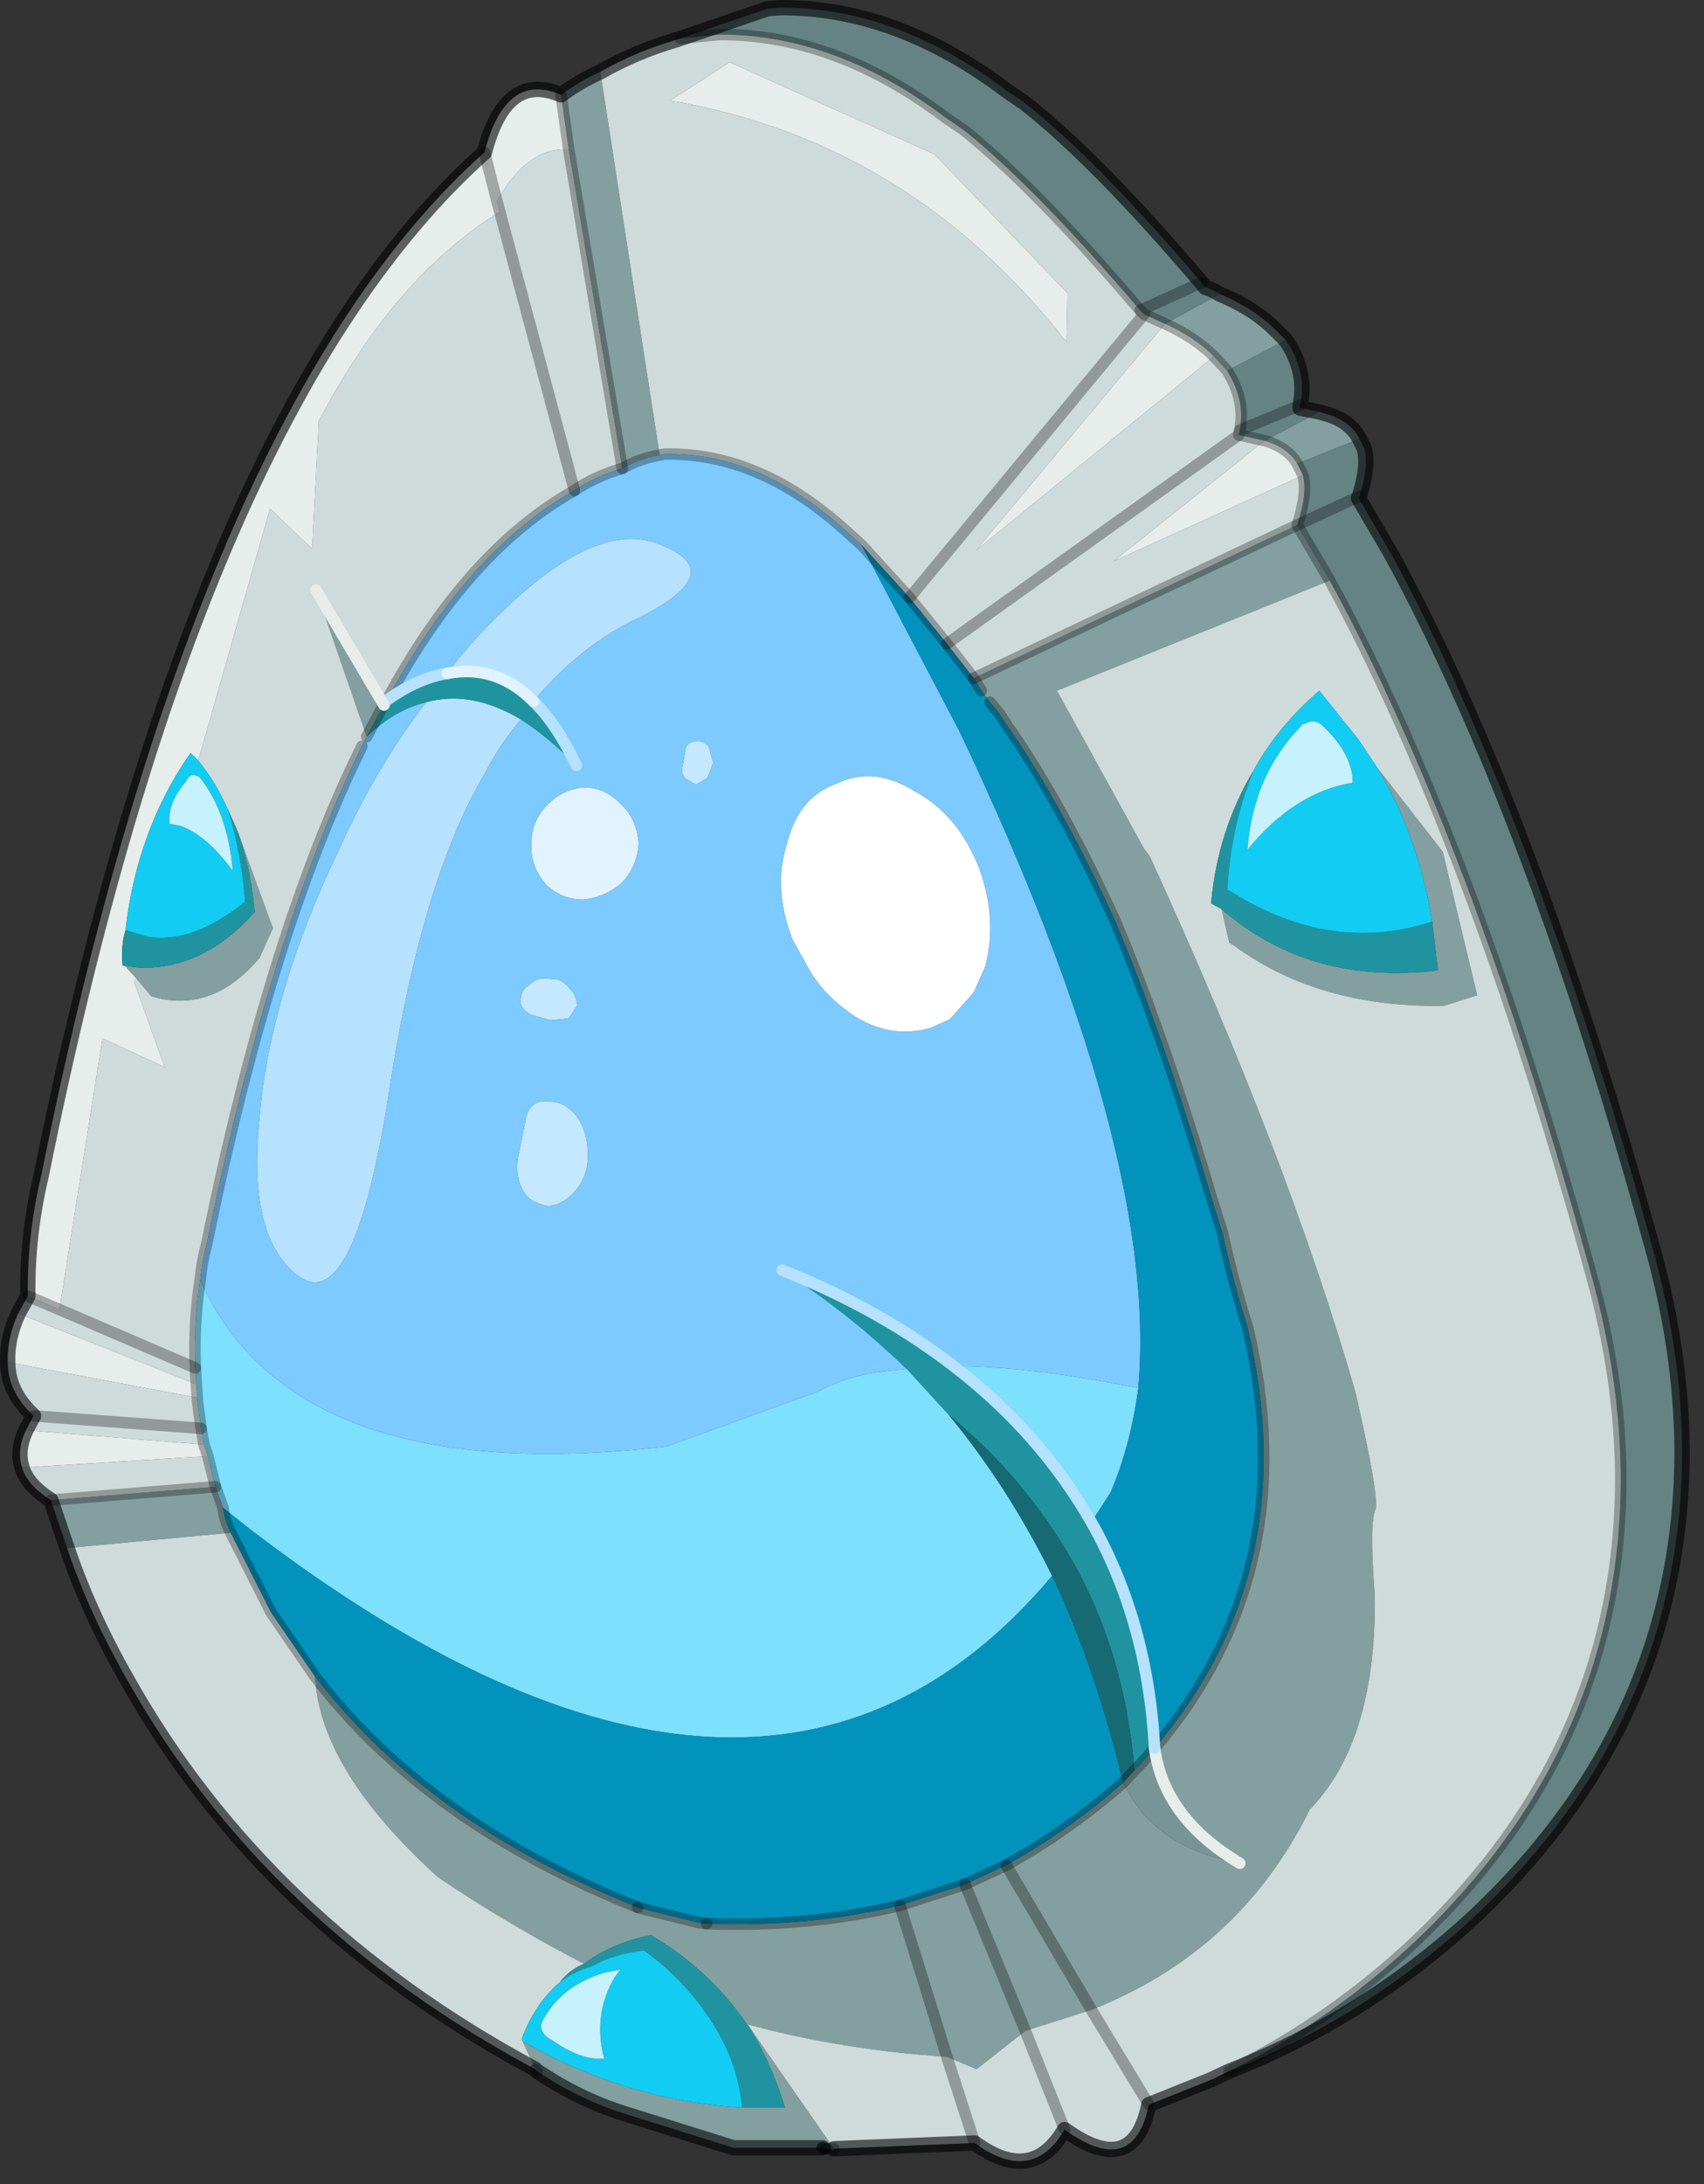 <?xml version="1.0" encoding="UTF-8" standalone="no"?>
<!DOCTYPE svg PUBLIC "-//W3C//DTD SVG 1.1//EN" "http://www.w3.org/Graphics/SVG/1.1/DTD/svg11.dtd">
<svg width="100%" height="100%" viewBox="0 0 89 114" version="1.1" xmlns="http://www.w3.org/2000/svg" xmlns:xlink="http://www.w3.org/1999/xlink" xml:space="preserve" xmlns:serif="http://www.serif.com/" style="fill-rule:evenodd;clip-rule:evenodd;stroke-linecap:round;stroke-linejoin:round;">
    <rect x="0" y="0" width="89" height="114" fill="#333333" stroke="none"/>
    <g transform="matrix(1,0,0,1,-230.846,-143.35)">
        <g>
            <g id="shape0">
                <path d="M262.2,147.1L265.3,167.1C264.567,167.233 263.917,167.467 263.35,167.8L260.55,151.15L260.15,148.3C260.783,147.833 261.467,147.433 262.2,147.1M291.7,160.25L294.55,158.7L294.9,158.85C295.933,159.317 296.783,159.883 297.45,160.55L298,161.1L294.95,162.7L294.9,162.65L294.25,161.95C293.583,161.283 292.733,160.717 291.7,160.25M281.7,178.75L298.6,170.75L300.3,173.65L286.05,179.4L290.6,187.65L290.9,188.05C295.733,198.583 299.317,207.917 301.65,216.05C302.45,219.55 302.8,221.567 302.7,222.1C302.467,222.567 302.45,224.067 302.65,226.6C302.717,231.667 301.583,235.4 299.25,237.8C296.817,242.733 293.017,246.217 287.85,248.25L283.4,240.7L287.85,248.25L284.4,249.35L281.85,251.35L280.3,250.7L277.85,242.8L281.25,241.7L283.4,240.7C285.567,239.5 287.6,238.067 289.5,236.4L289.75,236.85C290.85,238.85 292.8,240.1 295.6,240.6C292.967,239.033 291.483,237.033 291.15,234.6C296.417,228.4 298.033,221.067 296,212.6C295.467,210.9 295.033,209.267 294.7,207.7L294.1,205.8C292.5,200.367 290.85,195.617 289.15,191.55C287.35,187.583 285.517,184.233 283.65,181.5L283.5,181.3L283.05,180.6L282.55,180L282.1,179.4L281.7,178.75M301.85,166.25L298.6,167.55C298.267,166.983 297.7,166.583 296.9,166.35L299.75,164.85L300.1,164.95C300.933,165.183 301.517,165.617 301.85,166.25M274.4,255.5L274.4,255.55L273.95,255.5L273.8,255.45L269.15,255.45L263.4,253.65C261.833,253.15 260.333,252.417 258.9,251.45L258.8,251.35L258.15,249.9C261.783,251.967 265.6,253.117 269.6,253.35L271.85,253.35C271.35,251.75 270.717,250.333 269.95,249.1L274.4,255.5L273.95,255.5L274.4,255.5M234.35,224.15L233.5,221.65L242.1,220.95L242.5,222.05C242.533,222.45 242.667,222.883 242.9,223.35L234.35,224.15M302.8,183.45L306.2,187.8L308,195.3L306.25,195.85L305.65,195.85C301.55,195.817 298.1,194.767 295.3,192.7L295.05,192.55L294.65,190.8C297.717,193.467 301.483,194.533 305.95,194L305.65,191.45C305.15,188.45 304.2,185.783 302.8,183.45M247.3,230.85C251.2,235.95 256.817,239.967 264.15,242.9L264.5,243L267.35,243.7L267.75,243.75C271.317,243.883 274.683,243.567 277.85,242.8L280.3,250.7C276.667,250.467 273.183,249.9 269.85,249C268.583,247.133 266.917,245.583 264.85,244.35C263.483,244.617 262.317,245.117 261.35,245.85C258.717,244.483 256.183,242.983 253.75,241.35C249.617,237.617 247.467,234.117 247.3,230.85M250.9,180.15L250.85,180.2L250,181.8L247.35,174.15L250.9,180.15M243.4,187.15L245.1,191.8L244.4,193.35C242.733,195.317 240.85,195.983 238.75,195.35L237.95,194.4L237.35,193.75L238.05,193.85C240.317,193.95 242.35,192.983 244.15,190.95C244.017,189.55 243.767,188.283 243.4,187.15M281.25,241.7L284.4,249.35L281.25,241.7" style="fill:#849f9f;"/>
                <path d="M290.4,159.55C286.767,155.283 283.7,152.15 281.2,150.15L280.25,149.5C276.417,146.6 272.483,145.15 268.45,145.15L266.4,145.35L270.95,143.8L271.65,143.75C275.683,143.75 279.617,145.2 283.45,148.1L284.4,148.75C286.9,150.717 289.967,153.833 293.6,158.1L290.4,159.55L293.6,158.1L293.8,158.35C294.033,158.417 294.283,158.533 294.55,158.7L291.7,160.25L290.6,159.75L290.4,159.55M295.55,166.05L295.6,165.8C295.8,164.8 295.6,163.8 295,162.8L294.95,162.7L298,161.1L298.2,161.4C298.8,162.433 298.983,163.467 298.75,164.5L298.75,164.65L299.75,164.85L296.9,166.35L295.55,166.05M298.6,170.75C298.967,169.65 299.067,168.783 298.9,168.15L298.6,167.55L301.85,166.25L302.1,166.75C302.267,167.35 302.183,168.183 301.85,169.25L301.8,169.35L303.5,172.25C308.467,181.35 313.017,193.417 317.15,208.45C318.15,212.017 318.667,215.517 318.7,218.95C318.733,228.317 315.183,236.4 308.05,243.2C304.217,246.8 299.883,249.55 295.05,251.45C298.617,249.683 301.883,247.4 304.85,244.6C311.983,237.8 315.533,229.717 315.5,220.35C315.467,216.917 314.95,213.417 313.95,209.85C309.817,194.817 305.267,182.75 300.3,173.65L298.6,170.75L301.85,169.25L298.6,170.75M298.75,164.5L295.6,165.8L298.75,164.5" style="fill:#658383;"/>
                <path d="M266.4,145.35L268.45,145.15C272.483,145.15 276.417,146.6 280.25,149.5L281.2,150.15C283.7,152.15 286.767,155.283 290.4,159.55L290.6,159.75L291.7,160.25L291.65,160.3L281.8,172.1L294.25,161.95L294.9,162.65L294.95,162.7L295,162.8C295.6,163.8 295.8,164.8 295.6,165.8L295.55,166.05L280.3,176.95L295.55,166.05L296.9,166.35L289,172.65L298.9,168.15C299.067,168.783 298.967,169.65 298.6,170.75L281.7,178.75L280.3,176.95L278.35,174.55L275.85,171.8L274.85,170.9C271.883,168.267 268.783,166.983 265.55,167.05L265.3,167.1L262.2,147.1C263.433,146.4 264.733,145.85 266.1,145.45L266.4,145.35M290.6,159.75L278.35,174.55L290.6,159.75M286.55,161.2L286.6,158.65L279.65,151.4L268.95,146.6L265.85,148.6C274.15,150 281.05,154.2 286.55,161.2M287.85,248.25C293.017,246.217 296.817,242.733 299.25,237.8C301.583,235.4 302.717,231.667 302.65,226.6C302.45,224.067 302.467,222.567 302.7,222.1C302.8,221.567 302.45,219.55 301.65,216.05C299.317,207.917 295.733,198.583 290.9,188.05L290.6,187.65L286.05,179.4L300.3,173.65C305.267,182.75 309.817,194.817 313.95,209.85C314.95,213.417 315.467,216.917 315.5,220.35C315.533,229.717 311.983,237.8 304.85,244.6C301.883,247.4 298.617,249.683 295.05,251.45L294.1,251.9L290.85,253.2C290.317,255.8 288.85,256.233 286.45,254.5C285.317,256.433 283.75,256.667 281.75,255.2L274.4,255.5L269.95,249.1L269.85,249C273.183,249.9 276.667,250.467 280.3,250.7L281.85,251.35L284.4,249.35L286.45,254.5L284.4,249.35L287.85,248.25L290.85,253.2L287.85,248.25M258.8,251.35C249.367,246.283 242.267,239.517 237.5,231.05C236.167,228.717 235.117,226.417 234.35,224.15L242.9,223.35L245,227.5L247.3,230.85C247.467,234.117 249.617,237.617 253.75,241.35C256.183,242.983 258.717,244.483 261.35,245.85C260.85,246.05 260.433,246.367 260.1,246.8C259.233,247.533 258.567,248.517 258.1,249.75L258.1,249.8L258.15,249.9L258.8,251.35M233.5,221.65C232.667,221.117 232.167,220.55 232,219.95L241.7,219.35L242.1,220.95L233.5,221.65M232.2,218L232.6,217.25C231.7,216.417 231.25,215.483 231.25,214.45L241.15,216.3L241.15,216.4L241.35,217.9L241.5,218.75L232.2,218M231.8,211.9L232.3,211L233.95,211.7L236.2,197.55L239.45,199.05L237.85,194.6L237.95,194.4L238.75,195.35C240.85,195.983 242.733,195.317 244.4,193.35L245.1,191.8L243.4,187.15L243.3,186.85L242.75,185.6C242.317,184.633 241.8,183.783 241.2,183.05L244.95,169.9L247.15,172L247.5,165.3L247.65,165.05C250.217,160.217 253.317,156.667 256.95,154.4L256.8,153.85C257.867,151.95 259.117,151.05 260.55,151.15L263.35,167.8C262.417,168.067 261.583,168.45 260.85,168.95L256.95,154.4L260.85,168.95C257.117,171.05 253.85,174.7 251.05,179.9L250.9,180.15L247.35,174.15L250,181.8L249.75,182.3C246.55,188.767 243.85,197.417 241.65,208.25C241.483,208.85 241.367,209.483 241.3,210.15C241.067,211.683 240.983,213.217 241.05,214.75L241.1,215.6L231.8,211.9M302.8,183.45L301.8,181.95L299.75,179.4C298.283,180.667 297.133,182.067 296.3,183.6C295.067,185.667 294.333,187.967 294.1,190.5L294.65,190.8L295.05,192.55L295.3,192.7C298.1,194.767 301.55,195.817 305.65,195.85L306.25,195.85L308,195.3L306.2,187.8L302.8,183.45M241.05,214.75L233.95,211.7L241.05,214.75M232.6,217.25L241.35,217.9L232.6,217.25M281.75,255.2L280.3,250.7L281.75,255.2" style="fill:#cfdada;"/>
                <path d="M294.25,161.95L281.8,172.1L291.65,160.3L291.7,160.25C292.733,160.717 293.583,161.283 294.25,161.95M286.55,161.2C281.05,154.2 274.15,150 265.85,148.6L268.95,146.6L279.65,151.4L286.6,158.65L286.55,161.2M298.9,168.15L289,172.65L296.9,166.35C297.7,166.583 298.267,166.983 298.6,167.55L298.9,168.15M232,219.95C231.8,219.35 231.867,218.7 232.2,218L241.5,218.75L241.7,219.35L232,219.95M231.25,214.45C231.217,213.617 231.4,212.767 231.8,211.9L241.1,215.6L241.15,216.3L231.25,214.45M232.3,211C232.267,208.9 232.5,206.8 233,204.7C238.367,178.067 246.083,160.267 256.15,151.3C256.883,148.467 258.217,147.467 260.15,148.3L260.55,151.15C259.117,151.05 257.867,151.95 256.8,153.85L256.95,154.4C253.317,156.667 250.217,160.217 247.65,165.05L247.5,165.3L247.15,172L244.95,169.9L241.2,183.05L240.8,182.65C238.933,185.317 237.8,188.4 237.4,191.9C237.233,192.433 237.183,193.05 237.25,193.75L237.35,193.75L237.95,194.4L237.85,194.6L239.45,199.05L236.2,197.55L233.95,211.7L232.3,211M256.15,151.3L256.8,153.85L256.15,151.3" style="fill:#e7edea;"/>
                <path d="M265.3,167.1L265.55,167.05C268.783,166.983 271.883,168.267 274.85,170.9L275.85,171.8L280.95,181.5C287.917,196.133 291.033,207.567 290.3,215.8C286.5,215.033 283.283,214.65 280.65,214.65C278.05,212.65 275.067,210.983 271.7,209.65C274,211.117 276.167,212.833 278.2,214.8L277.2,214.9C275.767,215.067 274.583,215.417 273.65,215.95L265.65,218.85C252.683,220.35 244.567,217.45 241.3,210.15C241.367,209.483 241.483,208.85 241.65,208.25C243.85,197.417 246.55,188.767 249.75,182.3L250,181.8C250.967,180.867 252,180.267 253.1,180C251.4,182.2 249.883,184.767 248.55,187.7C246.15,192.7 244.767,197.367 244.4,201.7C243.967,205.933 244.667,208.7 246.5,210C248.367,211.267 249.9,208.183 251.1,200.75C252.233,193.183 253.917,187.517 256.15,183.75C256.683,182.717 257.317,181.767 258.05,180.9C258.95,181.467 259.917,182.267 260.95,183.3C260.25,181.833 259.5,180.717 258.7,179.95C260.367,177.983 262.2,176.533 264.2,175.6C267.333,174.033 267.767,172.783 265.5,171.85C263.333,170.817 260.55,171.933 257.15,175.2C256.083,176.2 255.1,177.3 254.2,178.5C253.167,178.667 252.117,179.133 251.05,179.9C253.85,174.7 257.117,171.05 260.85,168.95C261.583,168.45 262.417,168.067 263.35,167.8C263.917,167.467 264.567,167.233 265.3,167.1M267.85,182.3C267.65,182.1 267.433,182.017 267.2,182.05C266.9,182.05 266.717,182.183 266.65,182.45L266.5,183.35C266.433,183.583 266.483,183.8 266.65,184L267.2,184.3L267.8,183.95L268.1,183.15L267.85,182.3M263.3,189.45C263.867,188.85 264.167,188.15 264.2,187.35C264.133,186.517 263.833,185.85 263.3,185.35C262.733,184.75 262.083,184.45 261.35,184.45C260.583,184.517 259.933,184.833 259.4,185.4C258.833,186 258.567,186.717 258.6,187.55C258.6,188.283 258.867,188.95 259.4,189.55C259.933,190.05 260.567,190.3 261.3,190.3C262.033,190.233 262.7,189.95 263.3,189.45M259.45,206.3C259.983,206.267 260.467,206 260.9,205.5C261.333,205 261.55,204.383 261.55,203.65C261.55,202.817 261.35,202.133 260.95,201.6C260.517,201.067 260.033,200.817 259.5,200.85C258.833,200.75 258.433,201.067 258.3,201.8L257.9,203.8C257.8,204.467 257.9,205.05 258.2,205.55C258.4,205.917 258.817,206.167 259.45,206.3M260.6,194.95C260.333,194.583 260,194.417 259.6,194.45C259.167,194.35 258.8,194.45 258.5,194.75C258.2,194.917 258.05,195.167 258.05,195.5C257.983,195.8 258.15,196.067 258.55,196.3L259.6,196.6L260.55,196.5L261,195.8C260.933,195.4 260.8,195.117 260.6,194.95M278.7,184.7C277.233,183.767 275.85,183.617 274.55,184.25C273.217,184.717 272.35,185.767 271.95,187.4C271.45,188.933 271.55,190.6 272.25,192.4L273.05,193.85C273.517,194.683 274.15,195.4 274.95,196L275.35,196.3C276.65,197.167 278.017,197.4 279.45,197L280.45,196.55L281.7,195.15L282.3,193.8C282.733,192.167 282.633,190.467 282,188.7C281.267,186.833 280.167,185.5 278.7,184.7" style="fill:#7ccaff;"/>
                <path d="M254.2,178.5C255.1,177.3 256.083,176.2 257.15,175.2C260.55,171.933 263.333,170.817 265.5,171.85C267.767,172.783 267.333,174.033 264.2,175.6C262.2,176.533 260.367,177.983 258.7,179.95C257.4,178.65 255.9,178.167 254.2,178.5M258.05,180.9C257.317,181.767 256.683,182.717 256.15,183.75C253.917,187.517 252.233,193.183 251.1,200.75C249.9,208.183 248.367,211.267 246.5,210C244.667,208.7 243.967,205.933 244.4,201.7C244.767,197.367 246.15,192.7 248.55,187.7C249.883,184.767 251.4,182.2 253.1,180C254.667,179.567 256.317,179.867 258.05,180.9" style="fill:#b7e2ff;"/>
                <path d="M278.7,184.7C280.167,185.5 281.267,186.833 282,188.7C282.633,190.467 282.733,192.167 282.3,193.8L281.7,195.15L280.45,196.55L279.45,197C278.017,197.4 276.65,197.167 275.35,196.3L274.95,196C274.15,195.4 273.517,194.683 273.05,193.85L272.25,192.4C271.55,190.6 271.45,188.933 271.95,187.4C272.35,185.767 273.217,184.717 274.55,184.25C275.85,183.617 277.233,183.767 278.7,184.7" style="fill:#fff;"/>
                <path d="M267.85,182.3L268.1,183.15L267.8,183.95L267.2,184.3L266.65,184C266.483,183.8 266.433,183.583 266.5,183.35L266.65,182.45C266.717,182.183 266.9,182.05 267.2,182.05C267.433,182.017 267.65,182.1 267.85,182.3M260.6,194.95C260.8,195.117 260.933,195.4 261,195.8L260.55,196.5L259.6,196.6L258.55,196.3C258.15,196.067 257.983,195.8 258.05,195.5C258.05,195.167 258.2,194.917 258.5,194.75C258.8,194.45 259.167,194.35 259.6,194.45C260,194.417 260.333,194.583 260.6,194.95M259.45,206.3C258.817,206.167 258.4,205.917 258.2,205.55C257.9,205.05 257.8,204.467 257.9,203.8L258.3,201.8C258.433,201.067 258.833,200.75 259.5,200.85C260.033,200.817 260.517,201.067 260.95,201.6C261.35,202.133 261.55,202.817 261.55,203.65C261.55,204.383 261.333,205 260.9,205.5C260.467,206 259.983,206.267 259.45,206.3" style="fill:#c4e8ff;"/>
                <path d="M263.3,189.45C262.7,189.95 262.033,190.233 261.3,190.3C260.567,190.3 259.933,190.05 259.4,189.55C258.867,188.95 258.6,188.283 258.6,187.55C258.567,186.717 258.833,186 259.4,185.4C259.933,184.833 260.583,184.517 261.35,184.45C262.083,184.45 262.733,184.75 263.3,185.35C263.833,185.85 264.133,186.517 264.2,187.35C264.167,188.15 263.867,188.85 263.3,189.45" style="fill:#e1f3ff;"/>
                <path d="M294.65,190.8L294.1,190.5C294.333,187.967 295.067,185.667 296.3,183.6C295.5,185.6 295.05,187.683 294.95,189.85L295,189.8C298.533,192.067 302.083,192.617 305.65,191.45L305.95,194C301.483,194.533 297.717,193.467 294.65,190.8M278.2,214.8C276.167,212.833 274,211.117 271.7,209.65C275.067,210.983 278.05,212.65 280.65,214.65C283.65,216.95 286.05,219.667 287.85,222.8C289.817,226.267 290.917,230.2 291.15,234.6L290.35,235.5L290.1,235.75C289.767,231.683 288.683,228.033 286.85,224.8C285.183,221.9 283.033,219.367 280.4,217.2L278.2,214.8M250.85,180.2L250.9,180.15L251.05,179.9C252.117,179.133 253.167,178.667 254.2,178.5C255.9,178.167 257.4,178.65 258.7,179.95C259.5,180.717 260.25,181.833 260.95,183.3C259.917,182.267 258.95,181.467 258.05,180.9C256.317,179.867 254.667,179.567 253.1,180C252,180.267 250.967,180.867 250,181.8L250.85,180.2M243.4,187.15C243.767,188.283 244.017,189.55 244.15,190.95C242.35,192.983 240.317,193.95 238.05,193.85L237.35,193.75L237.25,193.75C237.183,193.05 237.233,192.433 237.4,191.9L238.6,192.25C240.133,192.483 241.8,191.883 243.6,190.45L243.65,190.45C243.517,188.717 243.217,187.1 242.75,185.6L243.3,186.85L243.4,187.15M269.6,253.35C269.467,251.65 268.833,250 267.7,248.4C266.867,247.2 265.817,246.133 264.55,245.2L264.55,245.15C263.483,245.25 262.533,245.533 261.7,246C261.1,246.167 260.567,246.433 260.1,246.8C260.433,246.367 260.85,246.05 261.35,245.85C262.317,245.117 263.483,244.617 264.85,244.35C266.917,245.583 268.583,247.133 269.85,249L269.95,249.1C270.717,250.333 271.35,251.75 271.85,253.35L269.6,253.35" style="fill:#1f94a0;"/>
                <path d="M241.3,210.15C244.567,217.45 252.683,220.35 265.65,218.85L273.65,215.95C274.583,215.417 275.767,215.067 277.2,214.9L278.2,214.8L280.4,217.2C282.467,219.7 284.267,222.5 285.8,225.6C275.7,237.6 261.75,236.8 243.95,223.2L242.5,222.05L242.1,220.95L241.7,219.35L241.5,218.75L241.35,217.9L241.15,216.4L241.15,216.3L241.1,215.6L241.05,214.75C240.983,213.217 241.067,211.683 241.3,210.15M280.65,214.65C283.283,214.65 286.5,215.033 290.3,215.8C290.033,217.8 289.55,219.617 288.85,221.25L287.85,222.8C286.05,219.667 283.65,216.95 280.65,214.65" style="fill:#7de0fd;"/>
                <path d="M298.95,181.15C298.85,181.15 298.8,181.183 298.8,181.25C297.133,182.95 296.2,185.1 296,187.7C297.633,185.7 299.467,184.533 301.5,184.2C301.5,183.233 301,182.267 300,181.3C299.7,180.967 299.35,180.917 298.95,181.15M296.3,183.6C297.133,182.067 298.283,180.667 299.75,179.4L301.8,181.95L302.8,183.45C304.2,185.783 305.15,188.45 305.65,191.45C302.083,192.617 298.533,192.067 295,189.8L294.95,189.85C295.05,187.683 295.5,185.6 296.3,183.6M242.75,185.6C243.217,187.1 243.517,188.717 243.65,190.45L243.6,190.45C241.8,191.883 240.133,192.483 238.6,192.25L237.4,191.9C237.8,188.4 238.933,185.317 240.8,182.65L241.2,183.05C241.8,183.783 242.317,184.633 242.75,185.6M241.3,183.95L241.25,183.9L241,183.8C240.833,183.767 240.683,183.883 240.55,184.15C239.917,184.883 239.633,185.617 239.7,186.35L240.25,186.45C241.15,186.75 242.067,187.533 243,188.8C242.833,186.8 242.267,185.183 241.3,183.95M258.15,249.9L258.1,249.8L258.1,249.75C258.567,248.517 259.233,247.533 260.1,246.8C260.567,246.433 261.1,246.167 261.7,246C262.533,245.533 263.483,245.25 264.55,245.15L264.55,245.2C265.817,246.133 266.867,247.2 267.7,248.4C268.833,250 269.467,251.65 269.6,253.35C265.6,253.117 261.783,251.967 258.15,249.9M259.1,249.05C259.1,249.383 259.3,249.65 259.7,249.85C260.7,250.55 261.6,250.867 262.4,250.8C262,249.267 262.183,247.85 262.95,246.55L263.25,246.15L262.45,246.3C260.883,246.767 259.783,247.633 259.15,248.9L259.1,249.05" style="fill:#12ccf3;"/>
                <path d="M298.95,181.15C299.35,180.917 299.7,180.967 300,181.3C301,182.267 301.5,183.233 301.5,184.2C299.467,184.533 297.633,185.7 296,187.7C296.2,185.1 297.133,182.95 298.8,181.25C298.8,181.183 298.85,181.15 298.95,181.15M241.3,183.95C242.267,185.183 242.833,186.8 243,188.8C242.067,187.533 241.15,186.75 240.25,186.45L239.7,186.35C239.633,185.617 239.917,184.883 240.55,184.15C240.683,183.883 240.833,183.767 241,183.8L241.25,183.9L241.3,183.95M259.1,249.05L259.15,248.9C259.783,247.633 260.883,246.767 262.45,246.3L263.25,246.15L262.95,246.55C262.183,247.85 262,249.267 262.4,250.8C261.6,250.867 260.7,250.55 259.7,249.85C259.3,249.65 259.1,249.383 259.1,249.05" style="fill:#c5f2fc;"/>
                <path d="M291.15,234.6C291.483,237.033 292.967,239.033 295.6,240.6C292.8,240.1 290.85,238.85 289.75,236.85L289.5,236.4L290.1,235.75L290.35,235.5L291.15,234.6" style="fill:#779595;"/>
                <path d="M290.1,235.75L289.5,236.4C288.567,232.467 287.333,228.867 285.8,225.6C284.267,222.5 282.467,219.7 280.4,217.2C283.033,219.367 285.183,221.9 286.85,224.8C288.683,228.033 289.767,231.683 290.1,235.75" style="fill:#166a74;"/>
                <path d="M275.85,171.8L278.35,174.55L280.3,176.95L281.7,178.75L282.1,179.4L282.55,180L283.05,180.6L283.5,181.3L283.65,181.5C285.517,184.233 287.35,187.583 289.15,191.55C290.85,195.617 292.5,200.367 294.1,205.8L294.7,207.7C295.033,209.267 295.467,210.9 296,212.6C298.033,221.067 296.417,228.4 291.15,234.6C290.917,230.2 289.817,226.267 287.85,222.8L288.85,221.25C289.55,219.617 290.033,217.8 290.3,215.8C291.033,207.567 287.917,196.133 280.95,181.5L275.85,171.8M289.5,236.4C287.6,238.067 285.567,239.5 283.4,240.7L281.25,241.7L277.85,242.8C274.683,243.567 271.317,243.883 267.75,243.75L267.35,243.7L264.5,243L264.15,242.9C256.817,239.967 251.2,235.95 247.3,230.85L245,227.5L242.9,223.35C242.667,222.883 242.533,222.45 242.5,222.05L243.95,223.2C261.75,236.8 275.7,237.6 285.8,225.6C287.333,228.867 288.567,232.467 289.5,236.4" style="fill:#0293bd;"/>
                <path d="M293.6,158.1C289.967,153.833 286.9,150.717 284.4,148.75L283.45,148.1C279.617,145.2 275.683,143.75 271.65,143.75L270.95,143.8L266.4,145.35L266.1,145.45C264.733,145.85 263.433,146.4 262.2,147.1C261.467,147.433 260.783,147.833 260.15,148.3C258.217,147.467 256.883,148.467 256.15,151.3C246.083,160.267 238.367,178.067 233,204.7C232.5,206.8 232.267,208.9 232.3,211L231.8,211.9C231.4,212.767 231.217,213.617 231.25,214.45C231.25,215.483 231.7,216.417 232.6,217.25L232.2,218C231.867,218.7 231.8,219.35 232,219.95C232.167,220.55 232.667,221.117 233.5,221.65L234.35,224.15C235.117,226.417 236.167,228.717 237.5,231.05C242.267,239.517 249.367,246.283 258.8,251.35M294.55,158.7C294.283,158.533 294.033,158.417 293.8,158.35L293.6,158.1M301.85,169.25C302.183,168.183 302.267,167.35 302.1,166.75L301.85,166.25C301.517,165.617 300.933,165.183 300.1,164.95L299.75,164.85L298.75,164.65L298.75,164.5C298.983,163.467 298.8,162.433 298.2,161.4L298,161.1L297.45,160.55C296.783,159.883 295.933,159.317 294.9,158.85L294.55,158.7M301.85,169.25L301.8,169.35L303.5,172.25C308.467,181.35 313.017,193.417 317.15,208.45C318.15,212.017 318.667,215.517 318.7,218.95C318.733,228.317 315.183,236.4 308.05,243.2C304.217,246.8 299.883,249.55 295.05,251.45L294.1,251.9L290.85,253.2C290.317,255.8 288.85,256.233 286.45,254.5C285.317,256.433 283.75,256.667 281.75,255.2L274.4,255.5M273.8,255.45L269.15,255.45L263.4,253.65C261.833,253.15 260.333,252.417 258.9,251.45" style="fill:none;fill-rule:nonzero;stroke:#000;stroke-opacity:0.6;stroke-width:0.8px;"/>
                <path d="M266.4,145.35L268.45,145.15C272.483,145.15 276.417,146.6 280.25,149.5L281.2,150.15C283.7,152.15 286.767,155.283 290.4,159.55L290.6,159.75L291.7,160.25C292.733,160.717 293.583,161.283 294.25,161.95L294.9,162.65M265.3,167.1L265.55,167.05C268.783,166.983 271.883,168.267 274.85,170.9L275.85,171.8L278.35,174.55L280.3,176.95L281.7,178.75L282.1,179.4M295.55,166.05L295.6,165.8C295.8,164.8 295.6,163.8 295,162.8L294.95,162.7M298.6,170.75C298.967,169.65 299.067,168.783 298.9,168.15L298.6,167.55C298.267,166.983 297.7,166.583 296.9,166.35L295.55,166.05M282.55,180L283.05,180.6L283.5,181.3L283.65,181.5C285.517,184.233 287.35,187.583 289.15,191.55C290.85,195.617 292.5,200.367 294.1,205.8L294.7,207.7C295.033,209.267 295.467,210.9 296,212.6C298.033,221.067 296.417,228.4 291.15,234.6L290.35,235.5L290.1,235.75L289.5,236.4C287.6,238.067 285.567,239.5 283.4,240.7L281.25,241.7L277.85,242.8C274.683,243.567 271.317,243.883 267.75,243.75M300.3,173.65L298.6,170.75M258.9,251.45L258.8,251.35M260.85,168.95C261.583,168.45 262.417,168.067 263.35,167.8C263.917,167.467 264.567,167.233 265.3,167.1M249.75,182.3C246.55,188.767 243.85,197.417 241.65,208.25C241.483,208.85 241.367,209.483 241.3,210.15C241.067,211.683 240.983,213.217 241.05,214.75L241.1,215.6L241.15,216.3M242.5,222.05C242.533,222.45 242.667,222.883 242.9,223.35L245,227.5L247.3,230.85C251.2,235.95 256.817,239.967 264.15,242.9M250,181.8L250.85,180.2M251.05,179.9C253.85,174.7 257.117,171.05 260.85,168.95M241.35,217.9L241.15,216.4M241.5,218.75L241.35,217.9M241.7,219.35L241.5,218.75M242.5,222.05L242.1,220.95L241.7,219.35M274.4,255.5L273.95,255.5M300.3,173.65C305.267,182.75 309.817,194.817 313.95,209.85C314.95,213.417 315.467,216.917 315.5,220.35C315.533,229.717 311.983,237.8 304.85,244.6C301.883,247.4 298.617,249.683 295.05,251.45" style="fill:none;fill-rule:nonzero;stroke:#000;stroke-opacity:0.3;stroke-width:0.6px;"/>
                <path d="M290.4,159.55L293.6,158.1M278.35,174.55L290.6,159.75M280.3,176.95L295.55,166.05M281.7,178.75L298.6,170.75L301.85,169.25M283.4,240.7L287.85,248.25L290.85,253.2M295.6,165.8L298.75,164.5M256.8,153.85L256.95,154.4L260.85,168.95M263.35,167.8L260.55,151.15L260.15,148.3M256.8,153.85L256.15,151.3M264.15,242.9L264.5,243L267.35,243.7L267.75,243.75M233.95,211.7L241.05,214.75M233.95,211.7L232.3,211M241.35,217.9L232.6,217.25M242.1,220.95L233.5,221.65M284.4,249.35L281.25,241.7M280.3,250.7L281.75,255.2M284.4,249.35L286.45,254.5M280.3,250.7L277.85,242.8" style="fill:none;fill-rule:nonzero;stroke:#000;stroke-opacity:0.3;stroke-width:0.6px;"/>
                <path d="M258.7,179.95C259.5,180.717 260.25,181.833 260.95,183.3M251.05,179.9C252.117,179.133 253.167,178.667 254.2,178.5" style="fill:none;fill-rule:nonzero;stroke:#b7e2ff;stroke-width:0.6px;"/>
                <path d="M273.95,255.5L273.8,255.45" style="fill:none;fill-rule:nonzero;stroke:#000;stroke-opacity:0.6;stroke-width:0.6px;"/>
                <path d="M291.15,234.6C291.483,237.033 292.967,239.033 295.6,240.6M250.9,180.15L247.35,174.15" style="fill:none;fill-rule:nonzero;stroke:#e7edea;stroke-width:0.6px;"/>
                <path d="M254.2,178.5C255.9,178.167 257.4,178.65 258.7,179.95" style="fill:none;fill-rule:nonzero;stroke:#e1f3ff;stroke-width:0.6px;"/>
                <path d="M271.7,209.65C275.067,210.983 278.05,212.65 280.65,214.65C283.65,216.95 286.05,219.667 287.85,222.8C289.817,226.267 290.917,230.2 291.15,234.6" style="fill:none;fill-rule:nonzero;stroke:#b7e2ff;stroke-width:0.6px;"/>
            </g>
        </g>
    </g>
</svg>
